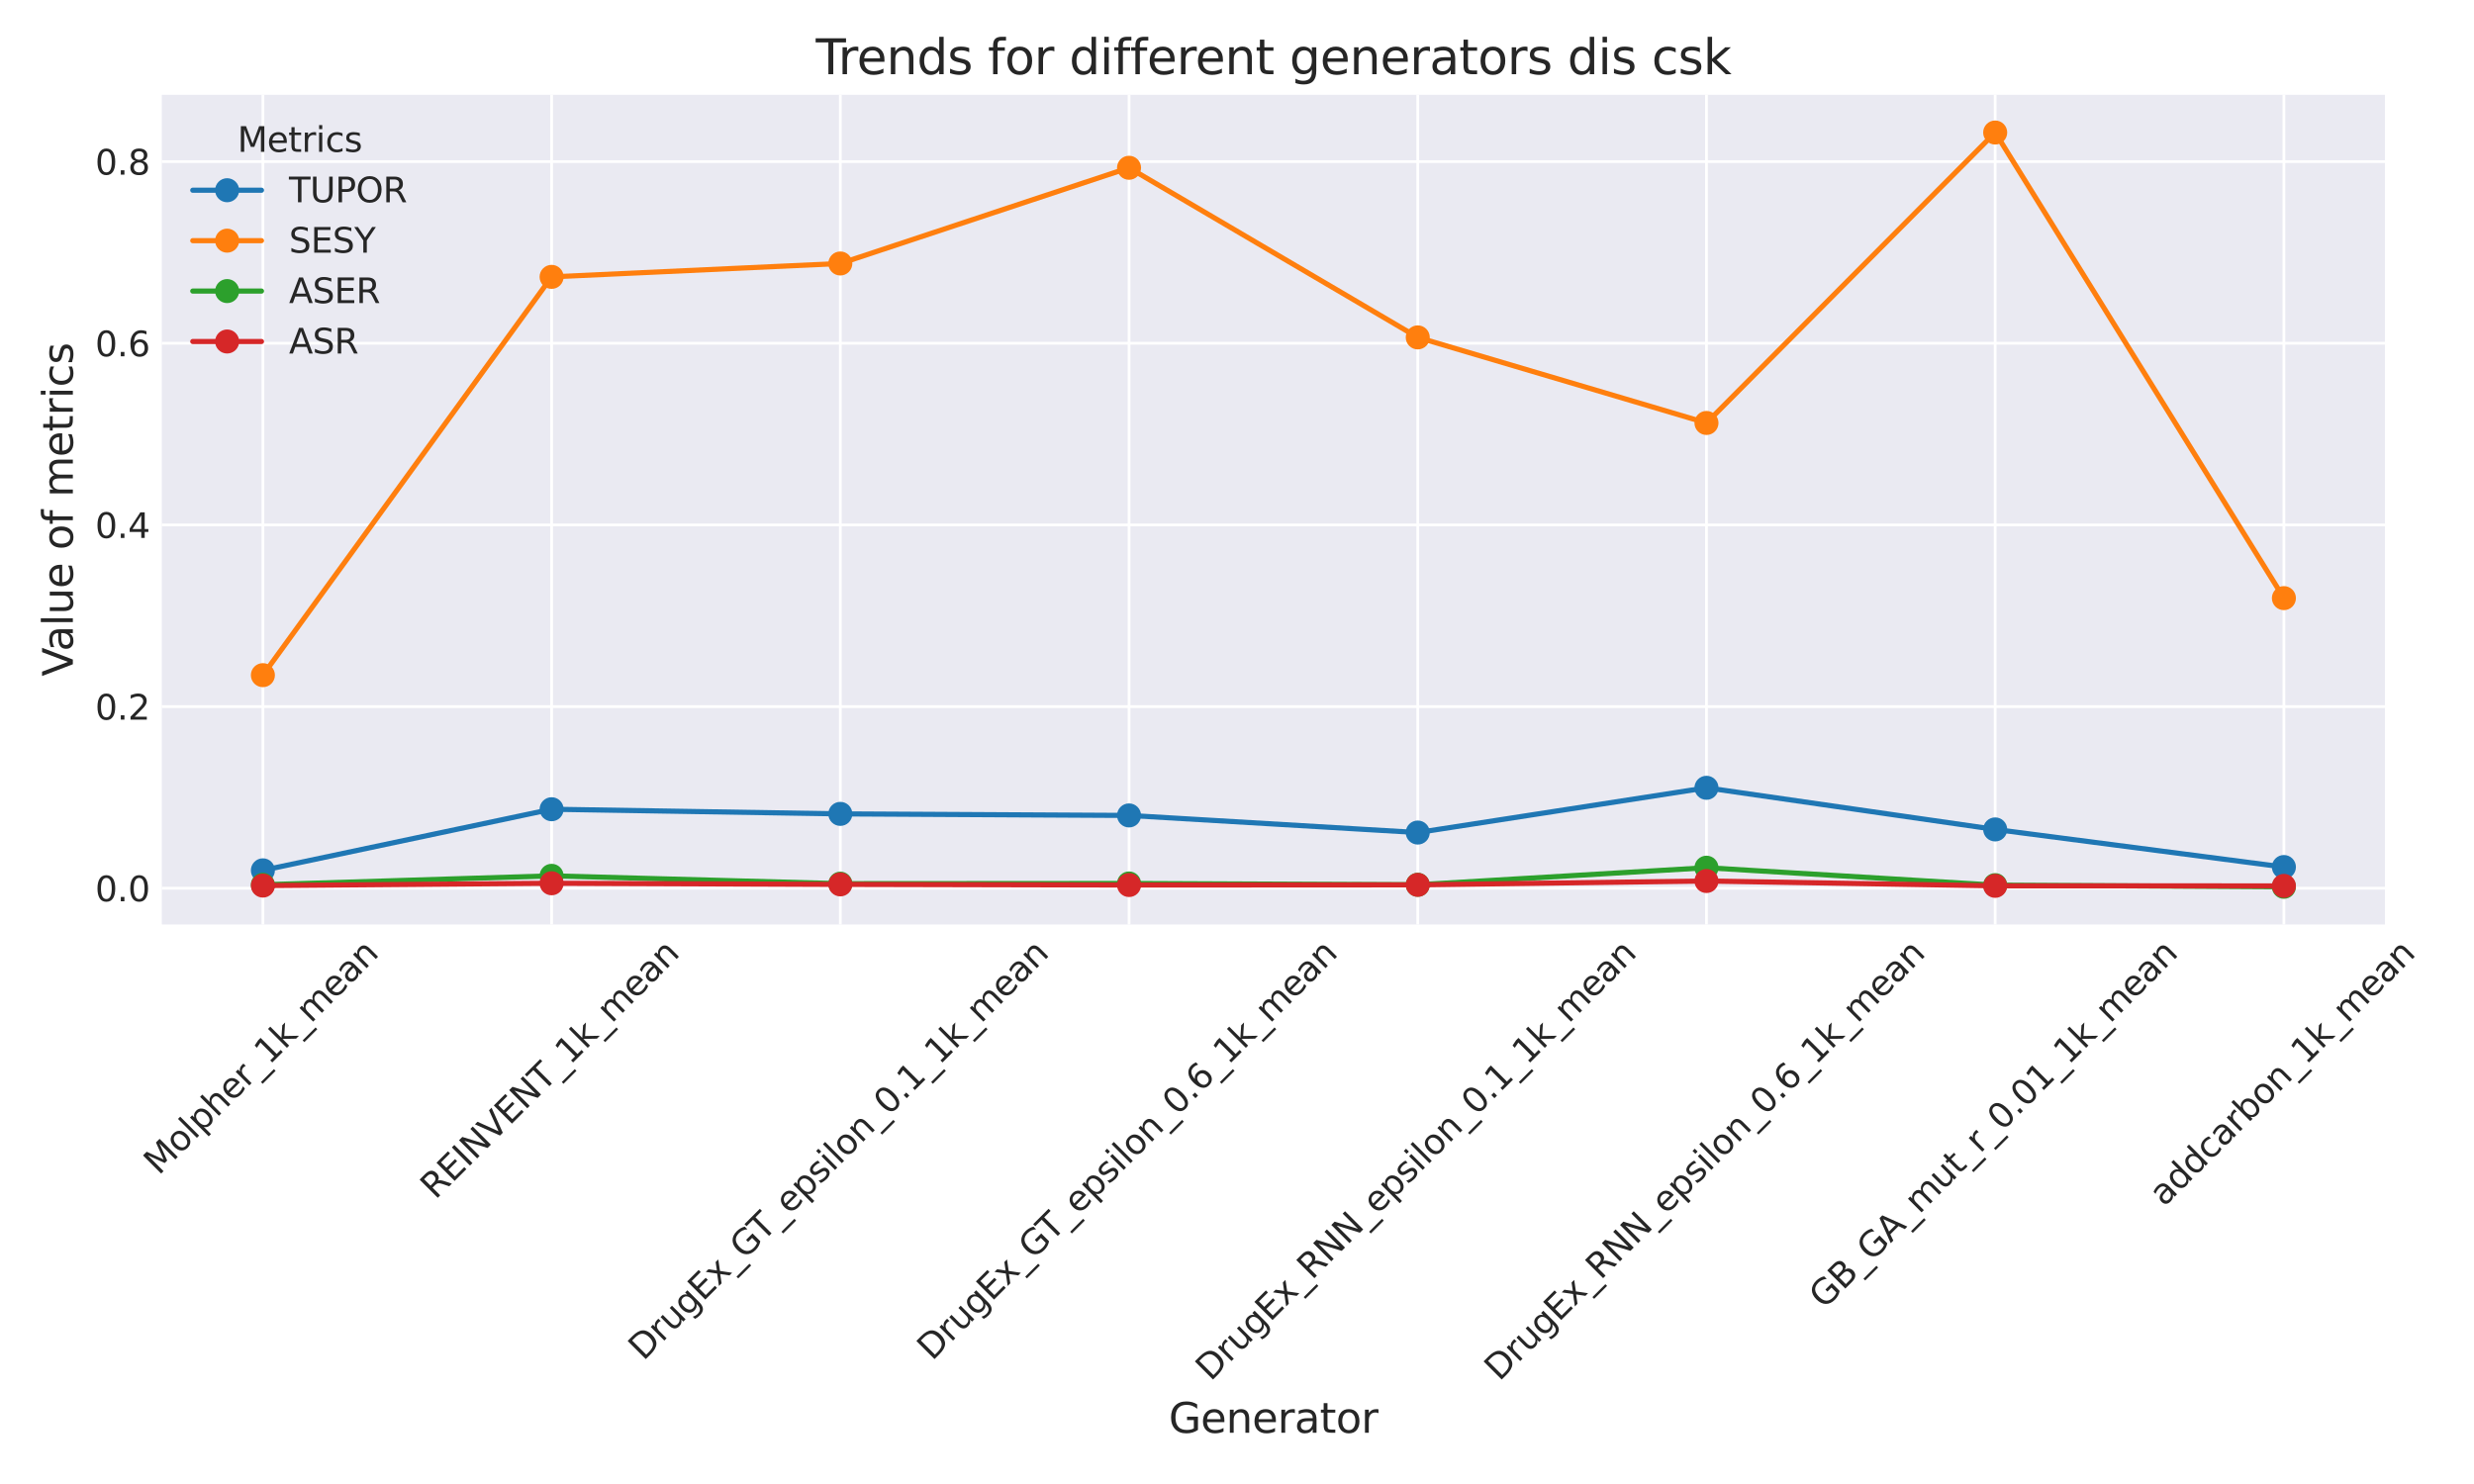 <?xml version="1.0" encoding="utf-8" standalone="no"?>
<!DOCTYPE svg PUBLIC "-//W3C//DTD SVG 1.1//EN"
  "http://www.w3.org/Graphics/SVG/1.1/DTD/svg11.dtd">
<svg xmlns:xlink="http://www.w3.org/1999/xlink" width="720pt" height="432pt" viewBox="0 0 720 432" xmlns="http://www.w3.org/2000/svg" version="1.1">
 <defs>
  <style type="text/css">*{stroke-linejoin: round; stroke-linecap: butt}</style>
 </defs>
 <g id="figure_1">
  <g id="patch_1">
   <path d="M 0 432 
L 720 432 
L 720 0 
L 0 0 
z
" style="fill: #ffffff"/>
  </g>
  <g id="axes_1">
   <g id="patch_2">
    <path d="M 47.1 269.125 
L 694.085 269.125 
L 694.085 27.6 
L 47.1 27.6 
z
" style="fill: #eaeaf2"/>
   </g>
   <g id="matplotlib.axis_1">
    <g id="xtick_1">
     <g id="line2d_1">
      <path d="M 76.508 269.125 
L 76.508 27.6 
" clip-path="url(#pc52be65cb0)" style="fill: none; stroke: #ffffff; stroke-width: 0.8; stroke-linecap: round"/>
     </g>
     <g id="line2d_2"/>
     <g id="text_1">
      <!-- Molpher_1k_mean -->
      <g style="fill: #262626" transform="translate(46.192 342.336) rotate(-45) scale(0.1 -0.1)">
       <defs>
        <path id="DejaVuSans-4d" d="M 628 4666 
L 1569 4666 
L 2759 1491 
L 3956 4666 
L 4897 4666 
L 4897 0 
L 4281 0 
L 4281 4097 
L 3078 897 
L 2444 897 
L 1241 4097 
L 1241 0 
L 628 0 
L 628 4666 
z
" transform="scale(0.016)"/>
        <path id="DejaVuSans-6f" d="M 1959 3097 
Q 1497 3097 1228 2736 
Q 959 2375 959 1747 
Q 959 1119 1226 758 
Q 1494 397 1959 397 
Q 2419 397 2687 759 
Q 2956 1122 2956 1747 
Q 2956 2369 2687 2733 
Q 2419 3097 1959 3097 
z
M 1959 3584 
Q 2709 3584 3137 3096 
Q 3566 2609 3566 1747 
Q 3566 888 3137 398 
Q 2709 -91 1959 -91 
Q 1206 -91 779 398 
Q 353 888 353 1747 
Q 353 2609 779 3096 
Q 1206 3584 1959 3584 
z
" transform="scale(0.016)"/>
        <path id="DejaVuSans-6c" d="M 603 4863 
L 1178 4863 
L 1178 0 
L 603 0 
L 603 4863 
z
" transform="scale(0.016)"/>
        <path id="DejaVuSans-70" d="M 1159 525 
L 1159 -1331 
L 581 -1331 
L 581 3500 
L 1159 3500 
L 1159 2969 
Q 1341 3281 1617 3432 
Q 1894 3584 2278 3584 
Q 2916 3584 3314 3078 
Q 3713 2572 3713 1747 
Q 3713 922 3314 415 
Q 2916 -91 2278 -91 
Q 1894 -91 1617 61 
Q 1341 213 1159 525 
z
M 3116 1747 
Q 3116 2381 2855 2742 
Q 2594 3103 2138 3103 
Q 1681 3103 1420 2742 
Q 1159 2381 1159 1747 
Q 1159 1113 1420 752 
Q 1681 391 2138 391 
Q 2594 391 2855 752 
Q 3116 1113 3116 1747 
z
" transform="scale(0.016)"/>
        <path id="DejaVuSans-68" d="M 3513 2113 
L 3513 0 
L 2938 0 
L 2938 2094 
Q 2938 2591 2744 2837 
Q 2550 3084 2163 3084 
Q 1697 3084 1428 2787 
Q 1159 2491 1159 1978 
L 1159 0 
L 581 0 
L 581 4863 
L 1159 4863 
L 1159 2956 
Q 1366 3272 1645 3428 
Q 1925 3584 2291 3584 
Q 2894 3584 3203 3211 
Q 3513 2838 3513 2113 
z
" transform="scale(0.016)"/>
        <path id="DejaVuSans-65" d="M 3597 1894 
L 3597 1613 
L 953 1613 
Q 991 1019 1311 708 
Q 1631 397 2203 397 
Q 2534 397 2845 478 
Q 3156 559 3463 722 
L 3463 178 
Q 3153 47 2828 -22 
Q 2503 -91 2169 -91 
Q 1331 -91 842 396 
Q 353 884 353 1716 
Q 353 2575 817 3079 
Q 1281 3584 2069 3584 
Q 2775 3584 3186 3129 
Q 3597 2675 3597 1894 
z
M 3022 2063 
Q 3016 2534 2758 2815 
Q 2500 3097 2075 3097 
Q 1594 3097 1305 2825 
Q 1016 2553 972 2059 
L 3022 2063 
z
" transform="scale(0.016)"/>
        <path id="DejaVuSans-72" d="M 2631 2963 
Q 2534 3019 2420 3045 
Q 2306 3072 2169 3072 
Q 1681 3072 1420 2755 
Q 1159 2438 1159 1844 
L 1159 0 
L 581 0 
L 581 3500 
L 1159 3500 
L 1159 2956 
Q 1341 3275 1631 3429 
Q 1922 3584 2338 3584 
Q 2397 3584 2469 3576 
Q 2541 3569 2628 3553 
L 2631 2963 
z
" transform="scale(0.016)"/>
        <path id="DejaVuSans-5f" d="M 3263 -1063 
L 3263 -1509 
L -63 -1509 
L -63 -1063 
L 3263 -1063 
z
" transform="scale(0.016)"/>
        <path id="DejaVuSans-31" d="M 794 531 
L 1825 531 
L 1825 4091 
L 703 3866 
L 703 4441 
L 1819 4666 
L 2450 4666 
L 2450 531 
L 3481 531 
L 3481 0 
L 794 0 
L 794 531 
z
" transform="scale(0.016)"/>
        <path id="DejaVuSans-6b" d="M 581 4863 
L 1159 4863 
L 1159 1991 
L 2875 3500 
L 3609 3500 
L 1753 1863 
L 3688 0 
L 2938 0 
L 1159 1709 
L 1159 0 
L 581 0 
L 581 4863 
z
" transform="scale(0.016)"/>
        <path id="DejaVuSans-6d" d="M 3328 2828 
Q 3544 3216 3844 3400 
Q 4144 3584 4550 3584 
Q 5097 3584 5394 3201 
Q 5691 2819 5691 2113 
L 5691 0 
L 5113 0 
L 5113 2094 
Q 5113 2597 4934 2840 
Q 4756 3084 4391 3084 
Q 3944 3084 3684 2787 
Q 3425 2491 3425 1978 
L 3425 0 
L 2847 0 
L 2847 2094 
Q 2847 2600 2669 2842 
Q 2491 3084 2119 3084 
Q 1678 3084 1418 2786 
Q 1159 2488 1159 1978 
L 1159 0 
L 581 0 
L 581 3500 
L 1159 3500 
L 1159 2956 
Q 1356 3278 1631 3431 
Q 1906 3584 2284 3584 
Q 2666 3584 2933 3390 
Q 3200 3197 3328 2828 
z
" transform="scale(0.016)"/>
        <path id="DejaVuSans-61" d="M 2194 1759 
Q 1497 1759 1228 1600 
Q 959 1441 959 1056 
Q 959 750 1161 570 
Q 1363 391 1709 391 
Q 2188 391 2477 730 
Q 2766 1069 2766 1631 
L 2766 1759 
L 2194 1759 
z
M 3341 1997 
L 3341 0 
L 2766 0 
L 2766 531 
Q 2569 213 2275 61 
Q 1981 -91 1556 -91 
Q 1019 -91 701 211 
Q 384 513 384 1019 
Q 384 1609 779 1909 
Q 1175 2209 1959 2209 
L 2766 2209 
L 2766 2266 
Q 2766 2663 2505 2880 
Q 2244 3097 1772 3097 
Q 1472 3097 1187 3025 
Q 903 2953 641 2809 
L 641 3341 
Q 956 3463 1253 3523 
Q 1550 3584 1831 3584 
Q 2591 3584 2966 3190 
Q 3341 2797 3341 1997 
z
" transform="scale(0.016)"/>
        <path id="DejaVuSans-6e" d="M 3513 2113 
L 3513 0 
L 2938 0 
L 2938 2094 
Q 2938 2591 2744 2837 
Q 2550 3084 2163 3084 
Q 1697 3084 1428 2787 
Q 1159 2491 1159 1978 
L 1159 0 
L 581 0 
L 581 3500 
L 1159 3500 
L 1159 2956 
Q 1366 3272 1645 3428 
Q 1925 3584 2291 3584 
Q 2894 3584 3203 3211 
Q 3513 2838 3513 2113 
z
" transform="scale(0.016)"/>
       </defs>
       <use xlink:href="#DejaVuSans-4d"/>
       <use xlink:href="#DejaVuSans-6f" x="86.279"/>
       <use xlink:href="#DejaVuSans-6c" x="147.461"/>
       <use xlink:href="#DejaVuSans-70" x="175.244"/>
       <use xlink:href="#DejaVuSans-68" x="238.721"/>
       <use xlink:href="#DejaVuSans-65" x="302.1"/>
       <use xlink:href="#DejaVuSans-72" x="363.623"/>
       <use xlink:href="#DejaVuSans-5f" x="404.736"/>
       <use xlink:href="#DejaVuSans-31" x="454.736"/>
       <use xlink:href="#DejaVuSans-6b" x="518.359"/>
       <use xlink:href="#DejaVuSans-5f" x="576.27"/>
       <use xlink:href="#DejaVuSans-6d" x="626.27"/>
       <use xlink:href="#DejaVuSans-65" x="723.682"/>
       <use xlink:href="#DejaVuSans-61" x="785.205"/>
       <use xlink:href="#DejaVuSans-6e" x="846.484"/>
      </g>
     </g>
    </g>
    <g id="xtick_2">
     <g id="line2d_3">
      <path d="M 160.532 269.125 
L 160.532 27.6 
" clip-path="url(#pc52be65cb0)" style="fill: none; stroke: #ffffff; stroke-width: 0.8; stroke-linecap: round"/>
     </g>
     <g id="line2d_4"/>
     <g id="text_2">
      <!-- REINVENT_1k_mean -->
      <g style="fill: #262626" transform="translate(126.691 349.387) rotate(-45) scale(0.1 -0.1)">
       <defs>
        <path id="DejaVuSans-52" d="M 2841 2188 
Q 3044 2119 3236 1894 
Q 3428 1669 3622 1275 
L 4263 0 
L 3584 0 
L 2988 1197 
Q 2756 1666 2539 1819 
Q 2322 1972 1947 1972 
L 1259 1972 
L 1259 0 
L 628 0 
L 628 4666 
L 2053 4666 
Q 2853 4666 3247 4331 
Q 3641 3997 3641 3322 
Q 3641 2881 3436 2590 
Q 3231 2300 2841 2188 
z
M 1259 4147 
L 1259 2491 
L 2053 2491 
Q 2509 2491 2742 2702 
Q 2975 2913 2975 3322 
Q 2975 3731 2742 3939 
Q 2509 4147 2053 4147 
L 1259 4147 
z
" transform="scale(0.016)"/>
        <path id="DejaVuSans-45" d="M 628 4666 
L 3578 4666 
L 3578 4134 
L 1259 4134 
L 1259 2753 
L 3481 2753 
L 3481 2222 
L 1259 2222 
L 1259 531 
L 3634 531 
L 3634 0 
L 628 0 
L 628 4666 
z
" transform="scale(0.016)"/>
        <path id="DejaVuSans-49" d="M 628 4666 
L 1259 4666 
L 1259 0 
L 628 0 
L 628 4666 
z
" transform="scale(0.016)"/>
        <path id="DejaVuSans-4e" d="M 628 4666 
L 1478 4666 
L 3547 763 
L 3547 4666 
L 4159 4666 
L 4159 0 
L 3309 0 
L 1241 3903 
L 1241 0 
L 628 0 
L 628 4666 
z
" transform="scale(0.016)"/>
        <path id="DejaVuSans-56" d="M 1831 0 
L 50 4666 
L 709 4666 
L 2188 738 
L 3669 4666 
L 4325 4666 
L 2547 0 
L 1831 0 
z
" transform="scale(0.016)"/>
        <path id="DejaVuSans-54" d="M -19 4666 
L 3928 4666 
L 3928 4134 
L 2272 4134 
L 2272 0 
L 1638 0 
L 1638 4134 
L -19 4134 
L -19 4666 
z
" transform="scale(0.016)"/>
       </defs>
       <use xlink:href="#DejaVuSans-52"/>
       <use xlink:href="#DejaVuSans-45" x="69.482"/>
       <use xlink:href="#DejaVuSans-49" x="132.666"/>
       <use xlink:href="#DejaVuSans-4e" x="162.158"/>
       <use xlink:href="#DejaVuSans-56" x="236.963"/>
       <use xlink:href="#DejaVuSans-45" x="305.371"/>
       <use xlink:href="#DejaVuSans-4e" x="368.555"/>
       <use xlink:href="#DejaVuSans-54" x="443.359"/>
       <use xlink:href="#DejaVuSans-5f" x="504.443"/>
       <use xlink:href="#DejaVuSans-31" x="554.443"/>
       <use xlink:href="#DejaVuSans-6b" x="618.066"/>
       <use xlink:href="#DejaVuSans-5f" x="675.977"/>
       <use xlink:href="#DejaVuSans-6d" x="725.977"/>
       <use xlink:href="#DejaVuSans-65" x="823.389"/>
       <use xlink:href="#DejaVuSans-61" x="884.912"/>
       <use xlink:href="#DejaVuSans-6e" x="946.191"/>
      </g>
     </g>
    </g>
    <g id="xtick_3">
     <g id="line2d_5">
      <path d="M 244.556 269.125 
L 244.556 27.6 
" clip-path="url(#pc52be65cb0)" style="fill: none; stroke: #ffffff; stroke-width: 0.8; stroke-linecap: round"/>
     </g>
     <g id="line2d_6"/>
     <g id="text_3">
      <!-- DrugEx_GT_epsilon_0.1_1k_mean -->
      <g style="fill: #262626" transform="translate(187.236 396.345) rotate(-45) scale(0.1 -0.1)">
       <defs>
        <path id="DejaVuSans-44" d="M 1259 4147 
L 1259 519 
L 2022 519 
Q 2988 519 3436 956 
Q 3884 1394 3884 2338 
Q 3884 3275 3436 3711 
Q 2988 4147 2022 4147 
L 1259 4147 
z
M 628 4666 
L 1925 4666 
Q 3281 4666 3915 4102 
Q 4550 3538 4550 2338 
Q 4550 1131 3912 565 
Q 3275 0 1925 0 
L 628 0 
L 628 4666 
z
" transform="scale(0.016)"/>
        <path id="DejaVuSans-75" d="M 544 1381 
L 544 3500 
L 1119 3500 
L 1119 1403 
Q 1119 906 1312 657 
Q 1506 409 1894 409 
Q 2359 409 2629 706 
Q 2900 1003 2900 1516 
L 2900 3500 
L 3475 3500 
L 3475 0 
L 2900 0 
L 2900 538 
Q 2691 219 2414 64 
Q 2138 -91 1772 -91 
Q 1169 -91 856 284 
Q 544 659 544 1381 
z
M 1991 3584 
L 1991 3584 
z
" transform="scale(0.016)"/>
        <path id="DejaVuSans-67" d="M 2906 1791 
Q 2906 2416 2648 2759 
Q 2391 3103 1925 3103 
Q 1463 3103 1205 2759 
Q 947 2416 947 1791 
Q 947 1169 1205 825 
Q 1463 481 1925 481 
Q 2391 481 2648 825 
Q 2906 1169 2906 1791 
z
M 3481 434 
Q 3481 -459 3084 -895 
Q 2688 -1331 1869 -1331 
Q 1566 -1331 1297 -1286 
Q 1028 -1241 775 -1147 
L 775 -588 
Q 1028 -725 1275 -790 
Q 1522 -856 1778 -856 
Q 2344 -856 2625 -561 
Q 2906 -266 2906 331 
L 2906 616 
Q 2728 306 2450 153 
Q 2172 0 1784 0 
Q 1141 0 747 490 
Q 353 981 353 1791 
Q 353 2603 747 3093 
Q 1141 3584 1784 3584 
Q 2172 3584 2450 3431 
Q 2728 3278 2906 2969 
L 2906 3500 
L 3481 3500 
L 3481 434 
z
" transform="scale(0.016)"/>
        <path id="DejaVuSans-78" d="M 3513 3500 
L 2247 1797 
L 3578 0 
L 2900 0 
L 1881 1375 
L 863 0 
L 184 0 
L 1544 1831 
L 300 3500 
L 978 3500 
L 1906 2253 
L 2834 3500 
L 3513 3500 
z
" transform="scale(0.016)"/>
        <path id="DejaVuSans-47" d="M 3809 666 
L 3809 1919 
L 2778 1919 
L 2778 2438 
L 4434 2438 
L 4434 434 
Q 4069 175 3628 42 
Q 3188 -91 2688 -91 
Q 1594 -91 976 548 
Q 359 1188 359 2328 
Q 359 3472 976 4111 
Q 1594 4750 2688 4750 
Q 3144 4750 3555 4637 
Q 3966 4525 4313 4306 
L 4313 3634 
Q 3963 3931 3569 4081 
Q 3175 4231 2741 4231 
Q 1884 4231 1454 3753 
Q 1025 3275 1025 2328 
Q 1025 1384 1454 906 
Q 1884 428 2741 428 
Q 3075 428 3337 486 
Q 3600 544 3809 666 
z
" transform="scale(0.016)"/>
        <path id="DejaVuSans-73" d="M 2834 3397 
L 2834 2853 
Q 2591 2978 2328 3040 
Q 2066 3103 1784 3103 
Q 1356 3103 1142 2972 
Q 928 2841 928 2578 
Q 928 2378 1081 2264 
Q 1234 2150 1697 2047 
L 1894 2003 
Q 2506 1872 2764 1633 
Q 3022 1394 3022 966 
Q 3022 478 2636 193 
Q 2250 -91 1575 -91 
Q 1294 -91 989 -36 
Q 684 19 347 128 
L 347 722 
Q 666 556 975 473 
Q 1284 391 1588 391 
Q 1994 391 2212 530 
Q 2431 669 2431 922 
Q 2431 1156 2273 1281 
Q 2116 1406 1581 1522 
L 1381 1569 
Q 847 1681 609 1914 
Q 372 2147 372 2553 
Q 372 3047 722 3315 
Q 1072 3584 1716 3584 
Q 2034 3584 2315 3537 
Q 2597 3491 2834 3397 
z
" transform="scale(0.016)"/>
        <path id="DejaVuSans-69" d="M 603 3500 
L 1178 3500 
L 1178 0 
L 603 0 
L 603 3500 
z
M 603 4863 
L 1178 4863 
L 1178 4134 
L 603 4134 
L 603 4863 
z
" transform="scale(0.016)"/>
        <path id="DejaVuSans-30" d="M 2034 4250 
Q 1547 4250 1301 3770 
Q 1056 3291 1056 2328 
Q 1056 1369 1301 889 
Q 1547 409 2034 409 
Q 2525 409 2770 889 
Q 3016 1369 3016 2328 
Q 3016 3291 2770 3770 
Q 2525 4250 2034 4250 
z
M 2034 4750 
Q 2819 4750 3233 4129 
Q 3647 3509 3647 2328 
Q 3647 1150 3233 529 
Q 2819 -91 2034 -91 
Q 1250 -91 836 529 
Q 422 1150 422 2328 
Q 422 3509 836 4129 
Q 1250 4750 2034 4750 
z
" transform="scale(0.016)"/>
        <path id="DejaVuSans-2e" d="M 684 794 
L 1344 794 
L 1344 0 
L 684 0 
L 684 794 
z
" transform="scale(0.016)"/>
       </defs>
       <use xlink:href="#DejaVuSans-44"/>
       <use xlink:href="#DejaVuSans-72" x="77.002"/>
       <use xlink:href="#DejaVuSans-75" x="118.115"/>
       <use xlink:href="#DejaVuSans-67" x="181.494"/>
       <use xlink:href="#DejaVuSans-45" x="244.971"/>
       <use xlink:href="#DejaVuSans-78" x="308.154"/>
       <use xlink:href="#DejaVuSans-5f" x="367.334"/>
       <use xlink:href="#DejaVuSans-47" x="417.334"/>
       <use xlink:href="#DejaVuSans-54" x="491.199"/>
       <use xlink:href="#DejaVuSans-5f" x="552.283"/>
       <use xlink:href="#DejaVuSans-65" x="602.283"/>
       <use xlink:href="#DejaVuSans-70" x="663.807"/>
       <use xlink:href="#DejaVuSans-73" x="727.283"/>
       <use xlink:href="#DejaVuSans-69" x="779.383"/>
       <use xlink:href="#DejaVuSans-6c" x="807.166"/>
       <use xlink:href="#DejaVuSans-6f" x="834.949"/>
       <use xlink:href="#DejaVuSans-6e" x="896.131"/>
       <use xlink:href="#DejaVuSans-5f" x="959.51"/>
       <use xlink:href="#DejaVuSans-30" x="1009.51"/>
       <use xlink:href="#DejaVuSans-2e" x="1073.133"/>
       <use xlink:href="#DejaVuSans-31" x="1104.92"/>
       <use xlink:href="#DejaVuSans-5f" x="1168.543"/>
       <use xlink:href="#DejaVuSans-31" x="1218.543"/>
       <use xlink:href="#DejaVuSans-6b" x="1282.166"/>
       <use xlink:href="#DejaVuSans-5f" x="1340.076"/>
       <use xlink:href="#DejaVuSans-6d" x="1390.076"/>
       <use xlink:href="#DejaVuSans-65" x="1487.488"/>
       <use xlink:href="#DejaVuSans-61" x="1549.012"/>
       <use xlink:href="#DejaVuSans-6e" x="1610.291"/>
      </g>
     </g>
    </g>
    <g id="xtick_4">
     <g id="line2d_7">
      <path d="M 328.58 269.125 
L 328.58 27.6 
" clip-path="url(#pc52be65cb0)" style="fill: none; stroke: #ffffff; stroke-width: 0.8; stroke-linecap: round"/>
     </g>
     <g id="line2d_8"/>
     <g id="text_4">
      <!-- DrugEx_GT_epsilon_0.6_1k_mean -->
      <g style="fill: #262626" transform="translate(271.26 396.345) rotate(-45) scale(0.1 -0.1)">
       <defs>
        <path id="DejaVuSans-36" d="M 2113 2584 
Q 1688 2584 1439 2293 
Q 1191 2003 1191 1497 
Q 1191 994 1439 701 
Q 1688 409 2113 409 
Q 2538 409 2786 701 
Q 3034 994 3034 1497 
Q 3034 2003 2786 2293 
Q 2538 2584 2113 2584 
z
M 3366 4563 
L 3366 3988 
Q 3128 4100 2886 4159 
Q 2644 4219 2406 4219 
Q 1781 4219 1451 3797 
Q 1122 3375 1075 2522 
Q 1259 2794 1537 2939 
Q 1816 3084 2150 3084 
Q 2853 3084 3261 2657 
Q 3669 2231 3669 1497 
Q 3669 778 3244 343 
Q 2819 -91 2113 -91 
Q 1303 -91 875 529 
Q 447 1150 447 2328 
Q 447 3434 972 4092 
Q 1497 4750 2381 4750 
Q 2619 4750 2861 4703 
Q 3103 4656 3366 4563 
z
" transform="scale(0.016)"/>
       </defs>
       <use xlink:href="#DejaVuSans-44"/>
       <use xlink:href="#DejaVuSans-72" x="77.002"/>
       <use xlink:href="#DejaVuSans-75" x="118.115"/>
       <use xlink:href="#DejaVuSans-67" x="181.494"/>
       <use xlink:href="#DejaVuSans-45" x="244.971"/>
       <use xlink:href="#DejaVuSans-78" x="308.154"/>
       <use xlink:href="#DejaVuSans-5f" x="367.334"/>
       <use xlink:href="#DejaVuSans-47" x="417.334"/>
       <use xlink:href="#DejaVuSans-54" x="491.199"/>
       <use xlink:href="#DejaVuSans-5f" x="552.283"/>
       <use xlink:href="#DejaVuSans-65" x="602.283"/>
       <use xlink:href="#DejaVuSans-70" x="663.807"/>
       <use xlink:href="#DejaVuSans-73" x="727.283"/>
       <use xlink:href="#DejaVuSans-69" x="779.383"/>
       <use xlink:href="#DejaVuSans-6c" x="807.166"/>
       <use xlink:href="#DejaVuSans-6f" x="834.949"/>
       <use xlink:href="#DejaVuSans-6e" x="896.131"/>
       <use xlink:href="#DejaVuSans-5f" x="959.51"/>
       <use xlink:href="#DejaVuSans-30" x="1009.51"/>
       <use xlink:href="#DejaVuSans-2e" x="1073.133"/>
       <use xlink:href="#DejaVuSans-36" x="1104.92"/>
       <use xlink:href="#DejaVuSans-5f" x="1168.543"/>
       <use xlink:href="#DejaVuSans-31" x="1218.543"/>
       <use xlink:href="#DejaVuSans-6b" x="1282.166"/>
       <use xlink:href="#DejaVuSans-5f" x="1340.076"/>
       <use xlink:href="#DejaVuSans-6d" x="1390.076"/>
       <use xlink:href="#DejaVuSans-65" x="1487.488"/>
       <use xlink:href="#DejaVuSans-61" x="1549.012"/>
       <use xlink:href="#DejaVuSans-6e" x="1610.291"/>
      </g>
     </g>
    </g>
    <g id="xtick_5">
     <g id="line2d_9">
      <path d="M 412.604 269.125 
L 412.604 27.6 
" clip-path="url(#pc52be65cb0)" style="fill: none; stroke: #ffffff; stroke-width: 0.8; stroke-linecap: round"/>
     </g>
     <g id="line2d_10"/>
     <g id="text_5">
      <!-- DrugEx_RNN_epsilon_0.1_1k_mean -->
      <g style="fill: #262626" transform="translate(352.308 402.297) rotate(-45) scale(0.1 -0.1)">
       <use xlink:href="#DejaVuSans-44"/>
       <use xlink:href="#DejaVuSans-72" x="77.002"/>
       <use xlink:href="#DejaVuSans-75" x="118.115"/>
       <use xlink:href="#DejaVuSans-67" x="181.494"/>
       <use xlink:href="#DejaVuSans-45" x="244.971"/>
       <use xlink:href="#DejaVuSans-78" x="308.154"/>
       <use xlink:href="#DejaVuSans-5f" x="367.334"/>
       <use xlink:href="#DejaVuSans-52" x="417.334"/>
       <use xlink:href="#DejaVuSans-4e" x="486.816"/>
       <use xlink:href="#DejaVuSans-4e" x="561.621"/>
       <use xlink:href="#DejaVuSans-5f" x="636.426"/>
       <use xlink:href="#DejaVuSans-65" x="686.426"/>
       <use xlink:href="#DejaVuSans-70" x="747.949"/>
       <use xlink:href="#DejaVuSans-73" x="811.426"/>
       <use xlink:href="#DejaVuSans-69" x="863.525"/>
       <use xlink:href="#DejaVuSans-6c" x="891.309"/>
       <use xlink:href="#DejaVuSans-6f" x="919.092"/>
       <use xlink:href="#DejaVuSans-6e" x="980.273"/>
       <use xlink:href="#DejaVuSans-5f" x="1043.652"/>
       <use xlink:href="#DejaVuSans-30" x="1093.652"/>
       <use xlink:href="#DejaVuSans-2e" x="1157.275"/>
       <use xlink:href="#DejaVuSans-31" x="1189.062"/>
       <use xlink:href="#DejaVuSans-5f" x="1252.686"/>
       <use xlink:href="#DejaVuSans-31" x="1302.686"/>
       <use xlink:href="#DejaVuSans-6b" x="1366.309"/>
       <use xlink:href="#DejaVuSans-5f" x="1424.219"/>
       <use xlink:href="#DejaVuSans-6d" x="1474.219"/>
       <use xlink:href="#DejaVuSans-65" x="1571.631"/>
       <use xlink:href="#DejaVuSans-61" x="1633.154"/>
       <use xlink:href="#DejaVuSans-6e" x="1694.434"/>
      </g>
     </g>
    </g>
    <g id="xtick_6">
     <g id="line2d_11">
      <path d="M 496.628 269.125 
L 496.628 27.6 
" clip-path="url(#pc52be65cb0)" style="fill: none; stroke: #ffffff; stroke-width: 0.8; stroke-linecap: round"/>
     </g>
     <g id="line2d_12"/>
     <g id="text_6">
      <!-- DrugEx_RNN_epsilon_0.6_1k_mean -->
      <g style="fill: #262626" transform="translate(436.332 402.297) rotate(-45) scale(0.1 -0.1)">
       <use xlink:href="#DejaVuSans-44"/>
       <use xlink:href="#DejaVuSans-72" x="77.002"/>
       <use xlink:href="#DejaVuSans-75" x="118.115"/>
       <use xlink:href="#DejaVuSans-67" x="181.494"/>
       <use xlink:href="#DejaVuSans-45" x="244.971"/>
       <use xlink:href="#DejaVuSans-78" x="308.154"/>
       <use xlink:href="#DejaVuSans-5f" x="367.334"/>
       <use xlink:href="#DejaVuSans-52" x="417.334"/>
       <use xlink:href="#DejaVuSans-4e" x="486.816"/>
       <use xlink:href="#DejaVuSans-4e" x="561.621"/>
       <use xlink:href="#DejaVuSans-5f" x="636.426"/>
       <use xlink:href="#DejaVuSans-65" x="686.426"/>
       <use xlink:href="#DejaVuSans-70" x="747.949"/>
       <use xlink:href="#DejaVuSans-73" x="811.426"/>
       <use xlink:href="#DejaVuSans-69" x="863.525"/>
       <use xlink:href="#DejaVuSans-6c" x="891.309"/>
       <use xlink:href="#DejaVuSans-6f" x="919.092"/>
       <use xlink:href="#DejaVuSans-6e" x="980.273"/>
       <use xlink:href="#DejaVuSans-5f" x="1043.652"/>
       <use xlink:href="#DejaVuSans-30" x="1093.652"/>
       <use xlink:href="#DejaVuSans-2e" x="1157.275"/>
       <use xlink:href="#DejaVuSans-36" x="1189.062"/>
       <use xlink:href="#DejaVuSans-5f" x="1252.686"/>
       <use xlink:href="#DejaVuSans-31" x="1302.686"/>
       <use xlink:href="#DejaVuSans-6b" x="1366.309"/>
       <use xlink:href="#DejaVuSans-5f" x="1424.219"/>
       <use xlink:href="#DejaVuSans-6d" x="1474.219"/>
       <use xlink:href="#DejaVuSans-65" x="1571.631"/>
       <use xlink:href="#DejaVuSans-61" x="1633.154"/>
       <use xlink:href="#DejaVuSans-6e" x="1694.434"/>
      </g>
     </g>
    </g>
    <g id="xtick_7">
     <g id="line2d_13">
      <path d="M 580.652 269.125 
L 580.652 27.6 
" clip-path="url(#pc52be65cb0)" style="fill: none; stroke: #ffffff; stroke-width: 0.8; stroke-linecap: round"/>
     </g>
     <g id="line2d_14"/>
     <g id="text_7">
      <!-- GB_GA_mut_r_0.01_1k_mean -->
      <g style="fill: #262626" transform="translate(530.856 381.297) rotate(-45) scale(0.1 -0.1)">
       <defs>
        <path id="DejaVuSans-42" d="M 1259 2228 
L 1259 519 
L 2272 519 
Q 2781 519 3026 730 
Q 3272 941 3272 1375 
Q 3272 1813 3026 2020 
Q 2781 2228 2272 2228 
L 1259 2228 
z
M 1259 4147 
L 1259 2741 
L 2194 2741 
Q 2656 2741 2882 2914 
Q 3109 3088 3109 3444 
Q 3109 3797 2882 3972 
Q 2656 4147 2194 4147 
L 1259 4147 
z
M 628 4666 
L 2241 4666 
Q 2963 4666 3353 4366 
Q 3744 4066 3744 3513 
Q 3744 3084 3544 2831 
Q 3344 2578 2956 2516 
Q 3422 2416 3680 2098 
Q 3938 1781 3938 1306 
Q 3938 681 3513 340 
Q 3088 0 2303 0 
L 628 0 
L 628 4666 
z
" transform="scale(0.016)"/>
        <path id="DejaVuSans-41" d="M 2188 4044 
L 1331 1722 
L 3047 1722 
L 2188 4044 
z
M 1831 4666 
L 2547 4666 
L 4325 0 
L 3669 0 
L 3244 1197 
L 1141 1197 
L 716 0 
L 50 0 
L 1831 4666 
z
" transform="scale(0.016)"/>
        <path id="DejaVuSans-74" d="M 1172 4494 
L 1172 3500 
L 2356 3500 
L 2356 3053 
L 1172 3053 
L 1172 1153 
Q 1172 725 1289 603 
Q 1406 481 1766 481 
L 2356 481 
L 2356 0 
L 1766 0 
Q 1100 0 847 248 
Q 594 497 594 1153 
L 594 3053 
L 172 3053 
L 172 3500 
L 594 3500 
L 594 4494 
L 1172 4494 
z
" transform="scale(0.016)"/>
       </defs>
       <use xlink:href="#DejaVuSans-47"/>
       <use xlink:href="#DejaVuSans-42" x="77.49"/>
       <use xlink:href="#DejaVuSans-5f" x="146.094"/>
       <use xlink:href="#DejaVuSans-47" x="196.094"/>
       <use xlink:href="#DejaVuSans-41" x="273.584"/>
       <use xlink:href="#DejaVuSans-5f" x="341.992"/>
       <use xlink:href="#DejaVuSans-6d" x="391.992"/>
       <use xlink:href="#DejaVuSans-75" x="489.404"/>
       <use xlink:href="#DejaVuSans-74" x="552.783"/>
       <use xlink:href="#DejaVuSans-5f" x="591.992"/>
       <use xlink:href="#DejaVuSans-72" x="641.992"/>
       <use xlink:href="#DejaVuSans-5f" x="683.105"/>
       <use xlink:href="#DejaVuSans-30" x="733.105"/>
       <use xlink:href="#DejaVuSans-2e" x="796.729"/>
       <use xlink:href="#DejaVuSans-30" x="828.516"/>
       <use xlink:href="#DejaVuSans-31" x="892.139"/>
       <use xlink:href="#DejaVuSans-5f" x="955.762"/>
       <use xlink:href="#DejaVuSans-31" x="1005.762"/>
       <use xlink:href="#DejaVuSans-6b" x="1069.385"/>
       <use xlink:href="#DejaVuSans-5f" x="1127.295"/>
       <use xlink:href="#DejaVuSans-6d" x="1177.295"/>
       <use xlink:href="#DejaVuSans-65" x="1274.707"/>
       <use xlink:href="#DejaVuSans-61" x="1336.23"/>
       <use xlink:href="#DejaVuSans-6e" x="1397.51"/>
      </g>
     </g>
    </g>
    <g id="xtick_8">
     <g id="line2d_15">
      <path d="M 664.676 269.125 
L 664.676 27.6 
" clip-path="url(#pc52be65cb0)" style="fill: none; stroke: #ffffff; stroke-width: 0.8; stroke-linecap: round"/>
     </g>
     <g id="line2d_16"/>
     <g id="text_8">
      <!-- addcarbon_1k_mean -->
      <g style="fill: #262626" transform="translate(629.802 351.452) rotate(-45) scale(0.1 -0.1)">
       <defs>
        <path id="DejaVuSans-64" d="M 2906 2969 
L 2906 4863 
L 3481 4863 
L 3481 0 
L 2906 0 
L 2906 525 
Q 2725 213 2448 61 
Q 2172 -91 1784 -91 
Q 1150 -91 751 415 
Q 353 922 353 1747 
Q 353 2572 751 3078 
Q 1150 3584 1784 3584 
Q 2172 3584 2448 3432 
Q 2725 3281 2906 2969 
z
M 947 1747 
Q 947 1113 1208 752 
Q 1469 391 1925 391 
Q 2381 391 2643 752 
Q 2906 1113 2906 1747 
Q 2906 2381 2643 2742 
Q 2381 3103 1925 3103 
Q 1469 3103 1208 2742 
Q 947 2381 947 1747 
z
" transform="scale(0.016)"/>
        <path id="DejaVuSans-63" d="M 3122 3366 
L 3122 2828 
Q 2878 2963 2633 3030 
Q 2388 3097 2138 3097 
Q 1578 3097 1268 2742 
Q 959 2388 959 1747 
Q 959 1106 1268 751 
Q 1578 397 2138 397 
Q 2388 397 2633 464 
Q 2878 531 3122 666 
L 3122 134 
Q 2881 22 2623 -34 
Q 2366 -91 2075 -91 
Q 1284 -91 818 406 
Q 353 903 353 1747 
Q 353 2603 823 3093 
Q 1294 3584 2113 3584 
Q 2378 3584 2631 3529 
Q 2884 3475 3122 3366 
z
" transform="scale(0.016)"/>
        <path id="DejaVuSans-62" d="M 3116 1747 
Q 3116 2381 2855 2742 
Q 2594 3103 2138 3103 
Q 1681 3103 1420 2742 
Q 1159 2381 1159 1747 
Q 1159 1113 1420 752 
Q 1681 391 2138 391 
Q 2594 391 2855 752 
Q 3116 1113 3116 1747 
z
M 1159 2969 
Q 1341 3281 1617 3432 
Q 1894 3584 2278 3584 
Q 2916 3584 3314 3078 
Q 3713 2572 3713 1747 
Q 3713 922 3314 415 
Q 2916 -91 2278 -91 
Q 1894 -91 1617 61 
Q 1341 213 1159 525 
L 1159 0 
L 581 0 
L 581 4863 
L 1159 4863 
L 1159 2969 
z
" transform="scale(0.016)"/>
       </defs>
       <use xlink:href="#DejaVuSans-61"/>
       <use xlink:href="#DejaVuSans-64" x="61.279"/>
       <use xlink:href="#DejaVuSans-64" x="124.756"/>
       <use xlink:href="#DejaVuSans-63" x="188.232"/>
       <use xlink:href="#DejaVuSans-61" x="243.213"/>
       <use xlink:href="#DejaVuSans-72" x="304.492"/>
       <use xlink:href="#DejaVuSans-62" x="345.605"/>
       <use xlink:href="#DejaVuSans-6f" x="409.082"/>
       <use xlink:href="#DejaVuSans-6e" x="470.264"/>
       <use xlink:href="#DejaVuSans-5f" x="533.643"/>
       <use xlink:href="#DejaVuSans-31" x="583.643"/>
       <use xlink:href="#DejaVuSans-6b" x="647.266"/>
       <use xlink:href="#DejaVuSans-5f" x="705.176"/>
       <use xlink:href="#DejaVuSans-6d" x="755.176"/>
       <use xlink:href="#DejaVuSans-65" x="852.588"/>
       <use xlink:href="#DejaVuSans-61" x="914.111"/>
       <use xlink:href="#DejaVuSans-6e" x="975.391"/>
      </g>
     </g>
    </g>
    <g id="text_9">
     <!-- Generator -->
     <g style="fill: #262626" transform="translate(340.124 417.082) scale(0.12 -0.12)">
      <use xlink:href="#DejaVuSans-47"/>
      <use xlink:href="#DejaVuSans-65" x="77.49"/>
      <use xlink:href="#DejaVuSans-6e" x="139.014"/>
      <use xlink:href="#DejaVuSans-65" x="202.393"/>
      <use xlink:href="#DejaVuSans-72" x="263.916"/>
      <use xlink:href="#DejaVuSans-61" x="305.029"/>
      <use xlink:href="#DejaVuSans-74" x="366.309"/>
      <use xlink:href="#DejaVuSans-6f" x="405.518"/>
      <use xlink:href="#DejaVuSans-72" x="466.699"/>
     </g>
    </g>
   </g>
   <g id="matplotlib.axis_2">
    <g id="ytick_1">
     <g id="line2d_17">
      <path d="M 47.1 258.571 
L 694.085 258.571 
" clip-path="url(#pc52be65cb0)" style="fill: none; stroke: #ffffff; stroke-width: 0.8; stroke-linecap: round"/>
     </g>
     <g id="line2d_18"/>
     <g id="text_10">
      <!-- 0.0 -->
      <g style="fill: #262626" transform="translate(27.697 262.37) scale(0.1 -0.1)">
       <use xlink:href="#DejaVuSans-30"/>
       <use xlink:href="#DejaVuSans-2e" x="63.623"/>
       <use xlink:href="#DejaVuSans-30" x="95.41"/>
      </g>
     </g>
    </g>
    <g id="ytick_2">
     <g id="line2d_19">
      <path d="M 47.1 205.688 
L 694.085 205.688 
" clip-path="url(#pc52be65cb0)" style="fill: none; stroke: #ffffff; stroke-width: 0.8; stroke-linecap: round"/>
     </g>
     <g id="line2d_20"/>
     <g id="text_11">
      <!-- 0.2 -->
      <g style="fill: #262626" transform="translate(27.697 209.487) scale(0.1 -0.1)">
       <defs>
        <path id="DejaVuSans-32" d="M 1228 531 
L 3431 531 
L 3431 0 
L 469 0 
L 469 531 
Q 828 903 1448 1529 
Q 2069 2156 2228 2338 
Q 2531 2678 2651 2914 
Q 2772 3150 2772 3378 
Q 2772 3750 2511 3984 
Q 2250 4219 1831 4219 
Q 1534 4219 1204 4116 
Q 875 4013 500 3803 
L 500 4441 
Q 881 4594 1212 4672 
Q 1544 4750 1819 4750 
Q 2544 4750 2975 4387 
Q 3406 4025 3406 3419 
Q 3406 3131 3298 2873 
Q 3191 2616 2906 2266 
Q 2828 2175 2409 1742 
Q 1991 1309 1228 531 
z
" transform="scale(0.016)"/>
       </defs>
       <use xlink:href="#DejaVuSans-30"/>
       <use xlink:href="#DejaVuSans-2e" x="63.623"/>
       <use xlink:href="#DejaVuSans-32" x="95.41"/>
      </g>
     </g>
    </g>
    <g id="ytick_3">
     <g id="line2d_21">
      <path d="M 47.1 152.805 
L 694.085 152.805 
" clip-path="url(#pc52be65cb0)" style="fill: none; stroke: #ffffff; stroke-width: 0.8; stroke-linecap: round"/>
     </g>
     <g id="line2d_22"/>
     <g id="text_12">
      <!-- 0.4 -->
      <g style="fill: #262626" transform="translate(27.697 156.605) scale(0.1 -0.1)">
       <defs>
        <path id="DejaVuSans-34" d="M 2419 4116 
L 825 1625 
L 2419 1625 
L 2419 4116 
z
M 2253 4666 
L 3047 4666 
L 3047 1625 
L 3713 1625 
L 3713 1100 
L 3047 1100 
L 3047 0 
L 2419 0 
L 2419 1100 
L 313 1100 
L 313 1709 
L 2253 4666 
z
" transform="scale(0.016)"/>
       </defs>
       <use xlink:href="#DejaVuSans-30"/>
       <use xlink:href="#DejaVuSans-2e" x="63.623"/>
       <use xlink:href="#DejaVuSans-34" x="95.41"/>
      </g>
     </g>
    </g>
    <g id="ytick_4">
     <g id="line2d_23">
      <path d="M 47.1 99.923 
L 694.085 99.923 
" clip-path="url(#pc52be65cb0)" style="fill: none; stroke: #ffffff; stroke-width: 0.8; stroke-linecap: round"/>
     </g>
     <g id="line2d_24"/>
     <g id="text_13">
      <!-- 0.6 -->
      <g style="fill: #262626" transform="translate(27.697 103.722) scale(0.1 -0.1)">
       <use xlink:href="#DejaVuSans-30"/>
       <use xlink:href="#DejaVuSans-2e" x="63.623"/>
       <use xlink:href="#DejaVuSans-36" x="95.41"/>
      </g>
     </g>
    </g>
    <g id="ytick_5">
     <g id="line2d_25">
      <path d="M 47.1 47.04 
L 694.085 47.04 
" clip-path="url(#pc52be65cb0)" style="fill: none; stroke: #ffffff; stroke-width: 0.8; stroke-linecap: round"/>
     </g>
     <g id="line2d_26"/>
     <g id="text_14">
      <!-- 0.8 -->
      <g style="fill: #262626" transform="translate(27.697 50.839) scale(0.1 -0.1)">
       <defs>
        <path id="DejaVuSans-38" d="M 2034 2216 
Q 1584 2216 1326 1975 
Q 1069 1734 1069 1313 
Q 1069 891 1326 650 
Q 1584 409 2034 409 
Q 2484 409 2743 651 
Q 3003 894 3003 1313 
Q 3003 1734 2745 1975 
Q 2488 2216 2034 2216 
z
M 1403 2484 
Q 997 2584 770 2862 
Q 544 3141 544 3541 
Q 544 4100 942 4425 
Q 1341 4750 2034 4750 
Q 2731 4750 3128 4425 
Q 3525 4100 3525 3541 
Q 3525 3141 3298 2862 
Q 3072 2584 2669 2484 
Q 3125 2378 3379 2068 
Q 3634 1759 3634 1313 
Q 3634 634 3220 271 
Q 2806 -91 2034 -91 
Q 1263 -91 848 271 
Q 434 634 434 1313 
Q 434 1759 690 2068 
Q 947 2378 1403 2484 
z
M 1172 3481 
Q 1172 3119 1398 2916 
Q 1625 2713 2034 2713 
Q 2441 2713 2670 2916 
Q 2900 3119 2900 3481 
Q 2900 3844 2670 4047 
Q 2441 4250 2034 4250 
Q 1625 4250 1398 4047 
Q 1172 3844 1172 3481 
z
" transform="scale(0.016)"/>
       </defs>
       <use xlink:href="#DejaVuSans-30"/>
       <use xlink:href="#DejaVuSans-2e" x="63.623"/>
       <use xlink:href="#DejaVuSans-38" x="95.41"/>
      </g>
     </g>
    </g>
    <g id="text_15">
     <!-- Value of metrics -->
     <g style="fill: #262626" transform="translate(21.201 196.884) rotate(-90) scale(0.12 -0.12)">
      <defs>
       <path id="DejaVuSans-20" transform="scale(0.016)"/>
       <path id="DejaVuSans-66" d="M 2375 4863 
L 2375 4384 
L 1825 4384 
Q 1516 4384 1395 4259 
Q 1275 4134 1275 3809 
L 1275 3500 
L 2222 3500 
L 2222 3053 
L 1275 3053 
L 1275 0 
L 697 0 
L 697 3053 
L 147 3053 
L 147 3500 
L 697 3500 
L 697 3744 
Q 697 4328 969 4595 
Q 1241 4863 1831 4863 
L 2375 4863 
z
" transform="scale(0.016)"/>
      </defs>
      <use xlink:href="#DejaVuSans-56"/>
      <use xlink:href="#DejaVuSans-61" x="60.658"/>
      <use xlink:href="#DejaVuSans-6c" x="121.938"/>
      <use xlink:href="#DejaVuSans-75" x="149.721"/>
      <use xlink:href="#DejaVuSans-65" x="213.1"/>
      <use xlink:href="#DejaVuSans-20" x="274.623"/>
      <use xlink:href="#DejaVuSans-6f" x="306.41"/>
      <use xlink:href="#DejaVuSans-66" x="367.592"/>
      <use xlink:href="#DejaVuSans-20" x="402.797"/>
      <use xlink:href="#DejaVuSans-6d" x="434.584"/>
      <use xlink:href="#DejaVuSans-65" x="531.996"/>
      <use xlink:href="#DejaVuSans-74" x="593.52"/>
      <use xlink:href="#DejaVuSans-72" x="632.729"/>
      <use xlink:href="#DejaVuSans-69" x="673.842"/>
      <use xlink:href="#DejaVuSans-63" x="701.625"/>
      <use xlink:href="#DejaVuSans-73" x="756.605"/>
     </g>
    </g>
   </g>
   <g id="line2d_27">
    <path d="M 76.508 253.36 
L 160.532 235.574 
L 244.556 236.925 
L 328.58 237.377 
L 412.604 242.36 
L 496.628 229.332 
L 580.652 241.451 
L 664.676 252.398 
" clip-path="url(#pc52be65cb0)" style="fill: none; stroke: #1f77b4; stroke-width: 1.5; stroke-linecap: round"/>
    <defs>
     <path id="m74ca68627e" d="M 0 3 
C 0.796 3 1.559 2.684 2.121 2.121 
C 2.684 1.559 3 0.796 3 0 
C 3 -0.796 2.684 -1.559 2.121 -2.121 
C 1.559 -2.684 0.796 -3 0 -3 
C -0.796 -3 -1.559 -2.684 -2.121 -2.121 
C -2.684 -1.559 -3 -0.796 -3 0 
C -3 0.796 -2.684 1.559 -2.121 2.121 
C -1.559 2.684 -0.796 3 0 3 
z
" style="stroke: #1f77b4"/>
    </defs>
    <g clip-path="url(#pc52be65cb0)">
     <use xlink:href="#m74ca68627e" x="76.508" y="253.36" style="fill: #1f77b4; stroke: #1f77b4"/>
     <use xlink:href="#m74ca68627e" x="160.532" y="235.574" style="fill: #1f77b4; stroke: #1f77b4"/>
     <use xlink:href="#m74ca68627e" x="244.556" y="236.925" style="fill: #1f77b4; stroke: #1f77b4"/>
     <use xlink:href="#m74ca68627e" x="328.58" y="237.377" style="fill: #1f77b4; stroke: #1f77b4"/>
     <use xlink:href="#m74ca68627e" x="412.604" y="242.36" style="fill: #1f77b4; stroke: #1f77b4"/>
     <use xlink:href="#m74ca68627e" x="496.628" y="229.332" style="fill: #1f77b4; stroke: #1f77b4"/>
     <use xlink:href="#m74ca68627e" x="580.652" y="241.451" style="fill: #1f77b4; stroke: #1f77b4"/>
     <use xlink:href="#m74ca68627e" x="664.676" y="252.398" style="fill: #1f77b4; stroke: #1f77b4"/>
    </g>
   </g>
   <g id="line2d_28">
    <path d="M 76.508 196.541 
L 160.532 80.597 
L 244.556 76.702 
L 328.58 48.842 
L 412.604 98.216 
L 496.628 123.125 
L 580.652 38.578 
L 664.676 174.117 
" clip-path="url(#pc52be65cb0)" style="fill: none; stroke: #ff7f0e; stroke-width: 1.5; stroke-linecap: round"/>
    <defs>
     <path id="ma2f9d9eee9" d="M 0 3 
C 0.796 3 1.559 2.684 2.121 2.121 
C 2.684 1.559 3 0.796 3 0 
C 3 -0.796 2.684 -1.559 2.121 -2.121 
C 1.559 -2.684 0.796 -3 0 -3 
C -0.796 -3 -1.559 -2.684 -2.121 -2.121 
C -2.684 -1.559 -3 -0.796 -3 0 
C -3 0.796 -2.684 1.559 -2.121 2.121 
C -1.559 2.684 -0.796 3 0 3 
z
" style="stroke: #ff7f0e"/>
    </defs>
    <g clip-path="url(#pc52be65cb0)">
     <use xlink:href="#ma2f9d9eee9" x="76.508" y="196.541" style="fill: #ff7f0e; stroke: #ff7f0e"/>
     <use xlink:href="#ma2f9d9eee9" x="160.532" y="80.597" style="fill: #ff7f0e; stroke: #ff7f0e"/>
     <use xlink:href="#ma2f9d9eee9" x="244.556" y="76.702" style="fill: #ff7f0e; stroke: #ff7f0e"/>
     <use xlink:href="#ma2f9d9eee9" x="328.58" y="48.842" style="fill: #ff7f0e; stroke: #ff7f0e"/>
     <use xlink:href="#ma2f9d9eee9" x="412.604" y="98.216" style="fill: #ff7f0e; stroke: #ff7f0e"/>
     <use xlink:href="#ma2f9d9eee9" x="496.628" y="123.125" style="fill: #ff7f0e; stroke: #ff7f0e"/>
     <use xlink:href="#ma2f9d9eee9" x="580.652" y="38.578" style="fill: #ff7f0e; stroke: #ff7f0e"/>
     <use xlink:href="#ma2f9d9eee9" x="664.676" y="174.117" style="fill: #ff7f0e; stroke: #ff7f0e"/>
    </g>
   </g>
   <g id="line2d_29">
    <path d="M 76.508 257.558 
L 160.532 254.96 
L 244.556 257.238 
L 328.58 257.184 
L 412.604 257.555 
L 496.628 252.593 
L 580.652 257.666 
L 664.676 258.147 
" clip-path="url(#pc52be65cb0)" style="fill: none; stroke: #2ca02c; stroke-width: 1.5; stroke-linecap: round"/>
    <defs>
     <path id="m247a5a602e" d="M 0 3 
C 0.796 3 1.559 2.684 2.121 2.121 
C 2.684 1.559 3 0.796 3 0 
C 3 -0.796 2.684 -1.559 2.121 -2.121 
C 1.559 -2.684 0.796 -3 0 -3 
C -0.796 -3 -1.559 -2.684 -2.121 -2.121 
C -2.684 -1.559 -3 -0.796 -3 0 
C -3 0.796 -2.684 1.559 -2.121 2.121 
C -1.559 2.684 -0.796 3 0 3 
z
" style="stroke: #2ca02c"/>
    </defs>
    <g clip-path="url(#pc52be65cb0)">
     <use xlink:href="#m247a5a602e" x="76.508" y="257.558" style="fill: #2ca02c; stroke: #2ca02c"/>
     <use xlink:href="#m247a5a602e" x="160.532" y="254.96" style="fill: #2ca02c; stroke: #2ca02c"/>
     <use xlink:href="#m247a5a602e" x="244.556" y="257.238" style="fill: #2ca02c; stroke: #2ca02c"/>
     <use xlink:href="#m247a5a602e" x="328.58" y="257.184" style="fill: #2ca02c; stroke: #2ca02c"/>
     <use xlink:href="#m247a5a602e" x="412.604" y="257.555" style="fill: #2ca02c; stroke: #2ca02c"/>
     <use xlink:href="#m247a5a602e" x="496.628" y="252.593" style="fill: #2ca02c; stroke: #2ca02c"/>
     <use xlink:href="#m247a5a602e" x="580.652" y="257.666" style="fill: #2ca02c; stroke: #2ca02c"/>
     <use xlink:href="#m247a5a602e" x="664.676" y="258.147" style="fill: #2ca02c; stroke: #2ca02c"/>
    </g>
   </g>
   <g id="line2d_30">
    <path d="M 76.508 257.798 
L 160.532 257.125 
L 244.556 257.445 
L 328.58 257.634 
L 412.604 257.588 
L 496.628 256.466 
L 580.652 257.871 
L 664.676 257.891 
" clip-path="url(#pc52be65cb0)" style="fill: none; stroke: #d62728; stroke-width: 1.5; stroke-linecap: round"/>
    <defs>
     <path id="m9c15c05ce2" d="M 0 3 
C 0.796 3 1.559 2.684 2.121 2.121 
C 2.684 1.559 3 0.796 3 0 
C 3 -0.796 2.684 -1.559 2.121 -2.121 
C 1.559 -2.684 0.796 -3 0 -3 
C -0.796 -3 -1.559 -2.684 -2.121 -2.121 
C -2.684 -1.559 -3 -0.796 -3 0 
C -3 0.796 -2.684 1.559 -2.121 2.121 
C -1.559 2.684 -0.796 3 0 3 
z
" style="stroke: #d62728"/>
    </defs>
    <g clip-path="url(#pc52be65cb0)">
     <use xlink:href="#m9c15c05ce2" x="76.508" y="257.798" style="fill: #d62728; stroke: #d62728"/>
     <use xlink:href="#m9c15c05ce2" x="160.532" y="257.125" style="fill: #d62728; stroke: #d62728"/>
     <use xlink:href="#m9c15c05ce2" x="244.556" y="257.445" style="fill: #d62728; stroke: #d62728"/>
     <use xlink:href="#m9c15c05ce2" x="328.58" y="257.634" style="fill: #d62728; stroke: #d62728"/>
     <use xlink:href="#m9c15c05ce2" x="412.604" y="257.588" style="fill: #d62728; stroke: #d62728"/>
     <use xlink:href="#m9c15c05ce2" x="496.628" y="256.466" style="fill: #d62728; stroke: #d62728"/>
     <use xlink:href="#m9c15c05ce2" x="580.652" y="257.871" style="fill: #d62728; stroke: #d62728"/>
     <use xlink:href="#m9c15c05ce2" x="664.676" y="257.891" style="fill: #d62728; stroke: #d62728"/>
    </g>
   </g>
   <g id="patch_3">
    <path d="M 47.1 269.125 
L 47.1 27.6 
" style="fill: none"/>
   </g>
   <g id="patch_4">
    <path d="M 694.085 269.125 
L 694.085 27.6 
" style="fill: none"/>
   </g>
   <g id="patch_5">
    <path d="M 47.1 269.125 
L 694.085 269.125 
" style="fill: none"/>
   </g>
   <g id="patch_6">
    <path d="M 47.1 27.6 
L 694.085 27.6 
" style="fill: none"/>
   </g>
   <g id="text_16">
    <!-- Trends for different generators dis csk -->
    <g style="fill: #262626" transform="translate(237.417 21.6) scale(0.14 -0.14)">
     <use xlink:href="#DejaVuSans-54"/>
     <use xlink:href="#DejaVuSans-72" x="46.334"/>
     <use xlink:href="#DejaVuSans-65" x="85.197"/>
     <use xlink:href="#DejaVuSans-6e" x="146.721"/>
     <use xlink:href="#DejaVuSans-64" x="210.1"/>
     <use xlink:href="#DejaVuSans-73" x="273.576"/>
     <use xlink:href="#DejaVuSans-20" x="325.676"/>
     <use xlink:href="#DejaVuSans-66" x="357.463"/>
     <use xlink:href="#DejaVuSans-6f" x="392.668"/>
     <use xlink:href="#DejaVuSans-72" x="453.85"/>
     <use xlink:href="#DejaVuSans-20" x="494.963"/>
     <use xlink:href="#DejaVuSans-64" x="526.75"/>
     <use xlink:href="#DejaVuSans-69" x="590.227"/>
     <use xlink:href="#DejaVuSans-66" x="618.01"/>
     <use xlink:href="#DejaVuSans-66" x="653.215"/>
     <use xlink:href="#DejaVuSans-65" x="688.42"/>
     <use xlink:href="#DejaVuSans-72" x="749.943"/>
     <use xlink:href="#DejaVuSans-65" x="788.807"/>
     <use xlink:href="#DejaVuSans-6e" x="850.33"/>
     <use xlink:href="#DejaVuSans-74" x="913.709"/>
     <use xlink:href="#DejaVuSans-20" x="952.918"/>
     <use xlink:href="#DejaVuSans-67" x="984.705"/>
     <use xlink:href="#DejaVuSans-65" x="1048.182"/>
     <use xlink:href="#DejaVuSans-6e" x="1109.705"/>
     <use xlink:href="#DejaVuSans-65" x="1173.084"/>
     <use xlink:href="#DejaVuSans-72" x="1234.607"/>
     <use xlink:href="#DejaVuSans-61" x="1275.721"/>
     <use xlink:href="#DejaVuSans-74" x="1337"/>
     <use xlink:href="#DejaVuSans-6f" x="1376.209"/>
     <use xlink:href="#DejaVuSans-72" x="1437.391"/>
     <use xlink:href="#DejaVuSans-73" x="1478.504"/>
     <use xlink:href="#DejaVuSans-20" x="1530.604"/>
     <use xlink:href="#DejaVuSans-64" x="1562.391"/>
     <use xlink:href="#DejaVuSans-69" x="1625.867"/>
     <use xlink:href="#DejaVuSans-73" x="1653.65"/>
     <use xlink:href="#DejaVuSans-20" x="1705.75"/>
     <use xlink:href="#DejaVuSans-63" x="1737.537"/>
     <use xlink:href="#DejaVuSans-73" x="1792.518"/>
     <use xlink:href="#DejaVuSans-6b" x="1844.617"/>
    </g>
   </g>
   <g id="legend_1">
    <g id="text_17">
     <!-- Metrics -->
     <g style="fill: #262626" transform="translate(69.089 44.198) scale(0.1 -0.1)">
      <use xlink:href="#DejaVuSans-4d"/>
      <use xlink:href="#DejaVuSans-65" x="86.279"/>
      <use xlink:href="#DejaVuSans-74" x="147.803"/>
      <use xlink:href="#DejaVuSans-72" x="187.012"/>
      <use xlink:href="#DejaVuSans-69" x="228.125"/>
      <use xlink:href="#DejaVuSans-63" x="255.908"/>
      <use xlink:href="#DejaVuSans-73" x="310.889"/>
     </g>
    </g>
    <g id="line2d_31">
     <path d="M 56.1 55.377 
L 66.1 55.377 
L 76.1 55.377 
" style="fill: none; stroke: #1f77b4; stroke-width: 1.5; stroke-linecap: round"/>
     <g>
      <use xlink:href="#m74ca68627e" x="66.1" y="55.377" style="fill: #1f77b4; stroke: #1f77b4"/>
     </g>
    </g>
    <g id="text_18">
     <!-- TUPOR -->
     <g style="fill: #262626" transform="translate(84.1 58.877) scale(0.1 -0.1)">
      <defs>
       <path id="DejaVuSans-55" d="M 556 4666 
L 1191 4666 
L 1191 1831 
Q 1191 1081 1462 751 
Q 1734 422 2344 422 
Q 2950 422 3222 751 
Q 3494 1081 3494 1831 
L 3494 4666 
L 4128 4666 
L 4128 1753 
Q 4128 841 3676 375 
Q 3225 -91 2344 -91 
Q 1459 -91 1007 375 
Q 556 841 556 1753 
L 556 4666 
z
" transform="scale(0.016)"/>
       <path id="DejaVuSans-50" d="M 1259 4147 
L 1259 2394 
L 2053 2394 
Q 2494 2394 2734 2622 
Q 2975 2850 2975 3272 
Q 2975 3691 2734 3919 
Q 2494 4147 2053 4147 
L 1259 4147 
z
M 628 4666 
L 2053 4666 
Q 2838 4666 3239 4311 
Q 3641 3956 3641 3272 
Q 3641 2581 3239 2228 
Q 2838 1875 2053 1875 
L 1259 1875 
L 1259 0 
L 628 0 
L 628 4666 
z
" transform="scale(0.016)"/>
       <path id="DejaVuSans-4f" d="M 2522 4238 
Q 1834 4238 1429 3725 
Q 1025 3213 1025 2328 
Q 1025 1447 1429 934 
Q 1834 422 2522 422 
Q 3209 422 3611 934 
Q 4013 1447 4013 2328 
Q 4013 3213 3611 3725 
Q 3209 4238 2522 4238 
z
M 2522 4750 
Q 3503 4750 4090 4092 
Q 4678 3434 4678 2328 
Q 4678 1225 4090 567 
Q 3503 -91 2522 -91 
Q 1538 -91 948 565 
Q 359 1222 359 2328 
Q 359 3434 948 4092 
Q 1538 4750 2522 4750 
z
" transform="scale(0.016)"/>
      </defs>
      <use xlink:href="#DejaVuSans-54"/>
      <use xlink:href="#DejaVuSans-55" x="61.084"/>
      <use xlink:href="#DejaVuSans-50" x="134.277"/>
      <use xlink:href="#DejaVuSans-4f" x="194.58"/>
      <use xlink:href="#DejaVuSans-52" x="273.291"/>
     </g>
    </g>
    <g id="line2d_32">
     <path d="M 56.1 70.055 
L 66.1 70.055 
L 76.1 70.055 
" style="fill: none; stroke: #ff7f0e; stroke-width: 1.5; stroke-linecap: round"/>
     <g>
      <use xlink:href="#ma2f9d9eee9" x="66.1" y="70.055" style="fill: #ff7f0e; stroke: #ff7f0e"/>
     </g>
    </g>
    <g id="text_19">
     <!-- SESY -->
     <g style="fill: #262626" transform="translate(84.1 73.555) scale(0.1 -0.1)">
      <defs>
       <path id="DejaVuSans-53" d="M 3425 4513 
L 3425 3897 
Q 3066 4069 2747 4153 
Q 2428 4238 2131 4238 
Q 1616 4238 1336 4038 
Q 1056 3838 1056 3469 
Q 1056 3159 1242 3001 
Q 1428 2844 1947 2747 
L 2328 2669 
Q 3034 2534 3370 2195 
Q 3706 1856 3706 1288 
Q 3706 609 3251 259 
Q 2797 -91 1919 -91 
Q 1588 -91 1214 -16 
Q 841 59 441 206 
L 441 856 
Q 825 641 1194 531 
Q 1563 422 1919 422 
Q 2459 422 2753 634 
Q 3047 847 3047 1241 
Q 3047 1584 2836 1778 
Q 2625 1972 2144 2069 
L 1759 2144 
Q 1053 2284 737 2584 
Q 422 2884 422 3419 
Q 422 4038 858 4394 
Q 1294 4750 2059 4750 
Q 2388 4750 2728 4690 
Q 3069 4631 3425 4513 
z
" transform="scale(0.016)"/>
       <path id="DejaVuSans-59" d="M -13 4666 
L 666 4666 
L 1959 2747 
L 3244 4666 
L 3922 4666 
L 2272 2222 
L 2272 0 
L 1638 0 
L 1638 2222 
L -13 4666 
z
" transform="scale(0.016)"/>
      </defs>
      <use xlink:href="#DejaVuSans-53"/>
      <use xlink:href="#DejaVuSans-45" x="63.477"/>
      <use xlink:href="#DejaVuSans-53" x="126.66"/>
      <use xlink:href="#DejaVuSans-59" x="190.137"/>
     </g>
    </g>
    <g id="line2d_33">
     <path d="M 56.1 84.733 
L 66.1 84.733 
L 76.1 84.733 
" style="fill: none; stroke: #2ca02c; stroke-width: 1.5; stroke-linecap: round"/>
     <g>
      <use xlink:href="#m247a5a602e" x="66.1" y="84.733" style="fill: #2ca02c; stroke: #2ca02c"/>
     </g>
    </g>
    <g id="text_20">
     <!-- ASER -->
     <g style="fill: #262626" transform="translate(84.1 88.233) scale(0.1 -0.1)">
      <use xlink:href="#DejaVuSans-41"/>
      <use xlink:href="#DejaVuSans-53" x="68.408"/>
      <use xlink:href="#DejaVuSans-45" x="131.885"/>
      <use xlink:href="#DejaVuSans-52" x="195.068"/>
     </g>
    </g>
    <g id="line2d_34">
     <path d="M 56.1 99.411 
L 66.1 99.411 
L 76.1 99.411 
" style="fill: none; stroke: #d62728; stroke-width: 1.5; stroke-linecap: round"/>
     <g>
      <use xlink:href="#m9c15c05ce2" x="66.1" y="99.411" style="fill: #d62728; stroke: #d62728"/>
     </g>
    </g>
    <g id="text_21">
     <!-- ASR -->
     <g style="fill: #262626" transform="translate(84.1 102.911) scale(0.1 -0.1)">
      <use xlink:href="#DejaVuSans-41"/>
      <use xlink:href="#DejaVuSans-53" x="68.408"/>
      <use xlink:href="#DejaVuSans-52" x="131.885"/>
     </g>
    </g>
   </g>
  </g>
 </g>
 <defs>
  <clipPath id="pc52be65cb0">
   <rect x="47.1" y="27.6" width="646.985" height="241.525"/>
  </clipPath>
 </defs>
</svg>
